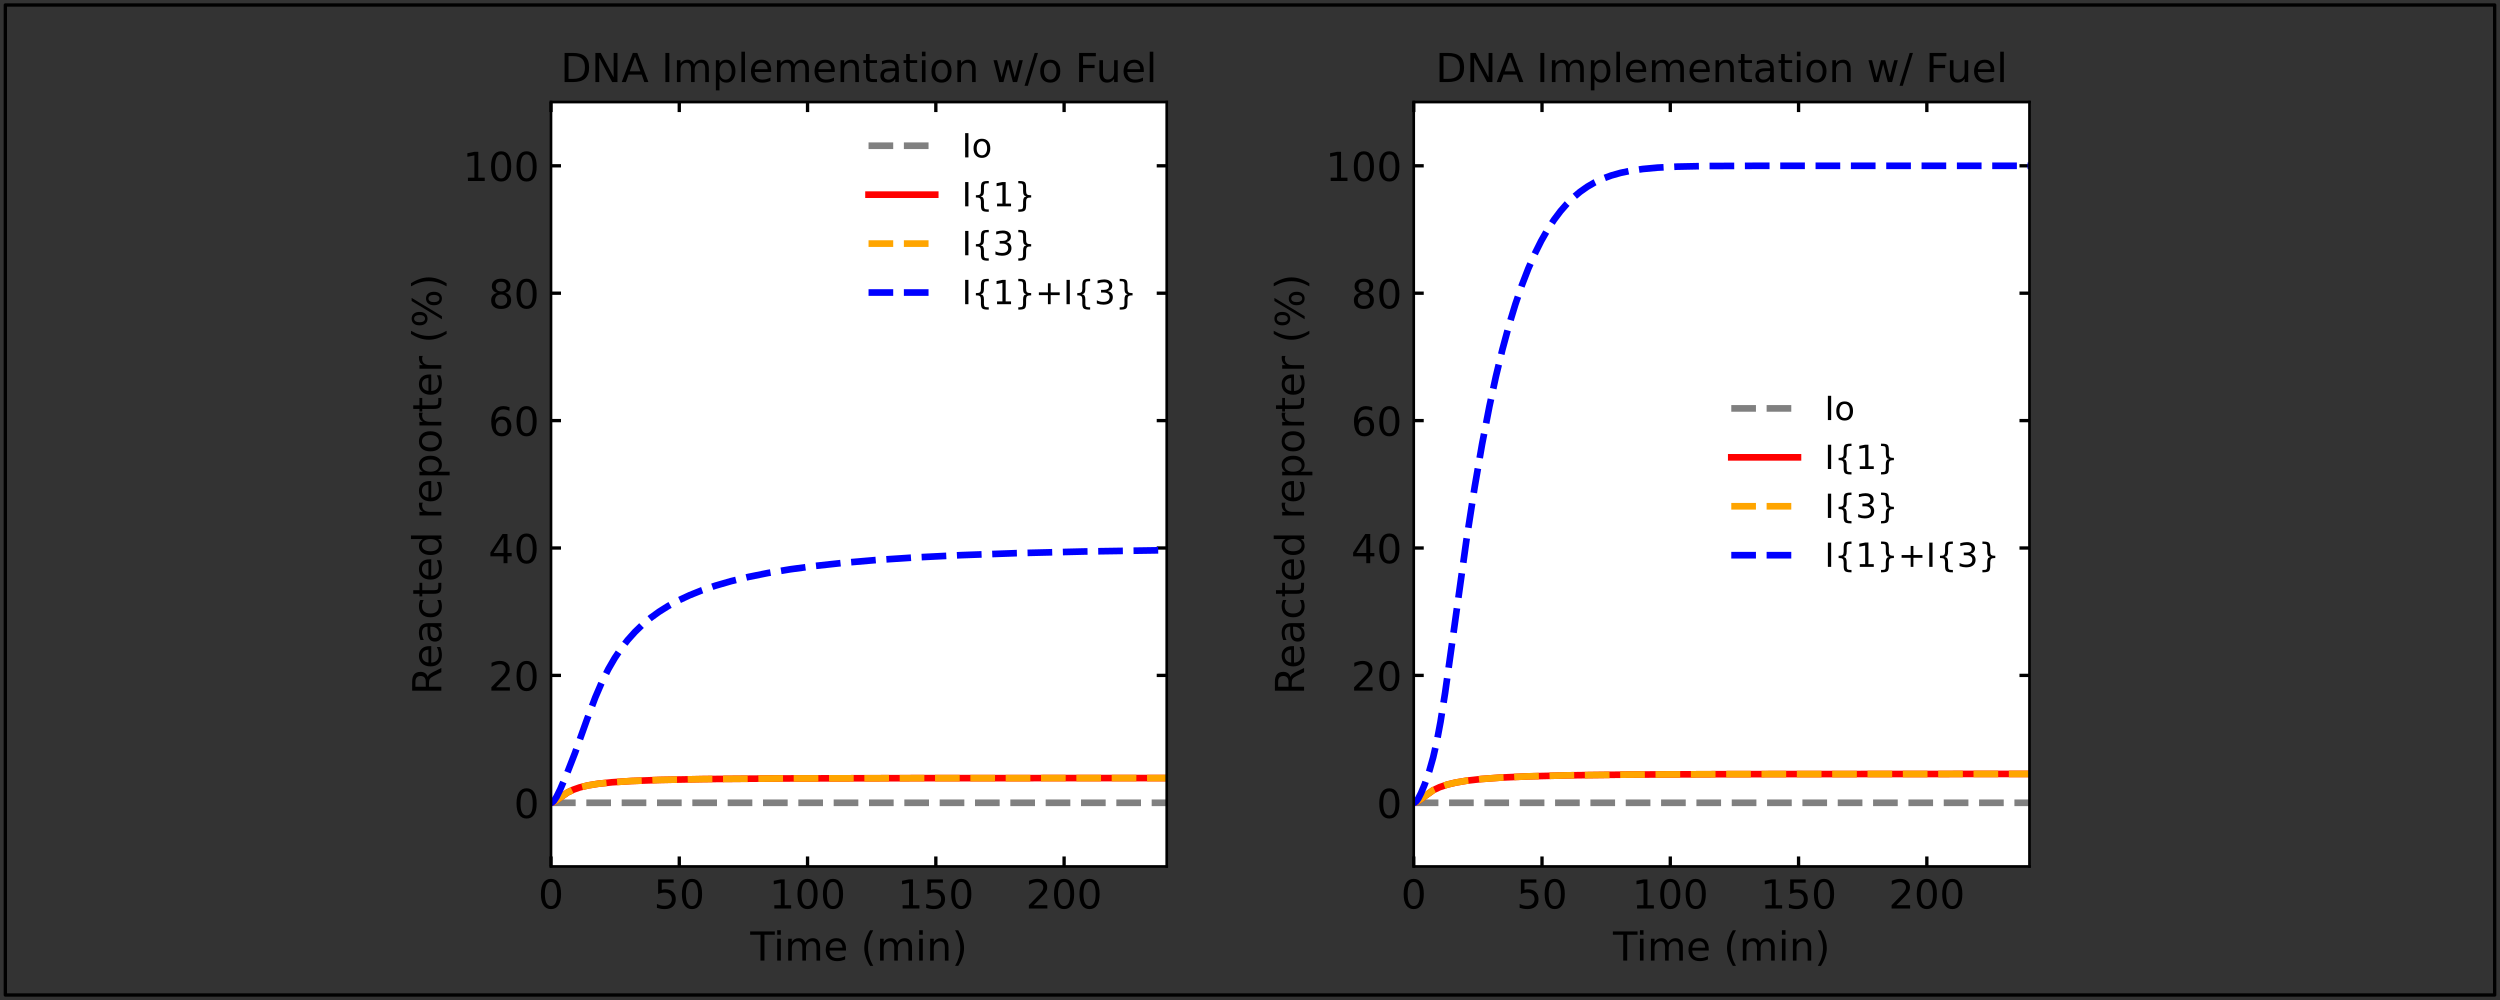 <?xml version="1.0" encoding="UTF-8" standalone="no"?>
<!-- Created with matplotlib (https://matplotlib.org/) -->

<svg
   height="300pt"
   version="1.1"
   viewBox="0 0 750 300"
   width="750pt"
   id="svg1841"
   sodipodi:docname="seesaw_simulation_DNA.svg"
   inkscape:version="1.2.1 (9c6d41e410, 2022-07-14)"
   xmlns:inkscape="http://www.inkscape.org/namespaces/inkscape"
   xmlns:sodipodi="http://sodipodi.sourceforge.net/DTD/sodipodi-0.dtd"
   xmlns:xlink="http://www.w3.org/1999/xlink"
   xmlns="http://www.w3.org/2000/svg"
   xmlns:svg="http://www.w3.org/2000/svg">
  <rect x="0" y="0" width="750" height="300" fill="#333333" stroke="none"/>
  <sodipodi:namedview
     id="namedview1843"
     pagecolor="#ffffff"
     bordercolor="#666666"
     borderopacity="1.0"
     inkscape:showpageshadow="2"
     inkscape:pageopacity="0.0"
     inkscape:pagecheckerboard="0"
     inkscape:deskcolor="#d1d1d1"
     inkscape:document-units="pt"
     showgrid="false"
     inkscape:zoom="0.82953558"
     inkscape:cx="922.20276"
     inkscape:cy="436.38876"
     inkscape:window-width="1920"
     inkscape:window-height="986"
     inkscape:window-x="-11"
     inkscape:window-y="-11"
     inkscape:window-maximized="1"
     inkscape:current-layer="svg1841" />
  <defs
     id="defs910">
    <style
       type="text/css"
       id="style908">
*{stroke-linecap:butt;stroke-linejoin:round;}
  </style>
  </defs>
  <g
     id="patch_1" />
  <g
     id="axes_1"
     transform="translate(-7.5,-48)">
    <g
       id="patch_2">
      <path
         d="M 172.8,307.944 H 357.517 V 78.624 H 172.8 Z"
         style="fill:#ffffff"
         id="path915" />
    </g>
    <g
       id="matplotlib.axis_1">
      <g
         id="xtick_1">
        <g
           id="line2d_1">
          <defs
             id="defs919">
            <path
               d="M 0,0 V -3"
               id="mb468432012"
               style="stroke:#000000" />
          </defs>
          <g
             id="g923">
            <use
               style="stroke:#000000"
               x="172.8"
               xlink:href="#mb468432012"
               y="307.944"
               id="use921" />
          </g>
        </g>
        <g
           id="line2d_2">
          <defs
             id="defs927">
            <path
               d="M 0,0 V 3"
               id="ma7a6850827"
               style="stroke:#000000" />
          </defs>
          <g
             id="g931">
            <use
               style="stroke:#000000"
               x="172.8"
               xlink:href="#ma7a6850827"
               y="78.624"
               id="use929" />
          </g>
        </g>
        <g
           id="text_1">
          <!-- 0 -->
          <defs
             id="defs935">
            <path
               d="m 31.781,66.406 q -7.609,0 -11.453,-7.5 Q 16.5,51.422 16.5,36.375 q 0,-14.984 3.828,-22.484 3.844,-7.5 11.453,-7.5 7.672,0 11.5,7.5 3.844,7.5 3.844,22.484 0,15.047 -3.844,22.531 -3.828,7.5 -11.5,7.5 z m 0,7.812 q 12.266,0 18.734,-9.703 6.469,-9.688 6.469,-28.141 0,-18.406 -6.469,-28.109 -6.469,-9.688 -18.734,-9.688 -12.25,0 -18.719,9.688 Q 6.594,17.969 6.594,36.375 q 0,18.453 6.469,28.141 6.469,9.703 18.719,9.703 z"
               id="DejaVuSans-48" />
          </defs>
          <g
             transform="matrix(0.12,0,0,-0.12,168.982,320.562)"
             id="g939">
            <use
               xlink:href="#DejaVuSans-48"
               id="use937" />
          </g>
        </g>
      </g>
      <g
         id="xtick_2">
        <g
           id="line2d_3">
          <g
             id="g945">
            <use
               style="stroke:#000000"
               x="211.283"
               xlink:href="#mb468432012"
               y="307.944"
               id="use943" />
          </g>
        </g>
        <g
           id="line2d_4">
          <g
             id="g950">
            <use
               style="stroke:#000000"
               x="211.283"
               xlink:href="#ma7a6850827"
               y="78.624"
               id="use948" />
          </g>
        </g>
        <g
           id="text_2">
          <!-- 50 -->
          <defs
             id="defs954">
            <path
               d="m 10.797,72.906 h 38.719 v -8.312 h -29.688 V 46.734 q 2.141,0.734 4.281,1.094 2.156,0.359 4.312,0.359 Q 40.625,48.188 47.75,41.5 54.891,34.812 54.891,23.391 54.891,11.625 47.562,5.094 40.234,-1.422 26.906,-1.422 q -4.594,0 -9.359,0.781 -4.75,0.781 -9.828,2.344 V 11.625 q 4.391,-2.391 9.078,-3.562 4.688,-1.172 9.906,-1.172 8.453,0 13.375,4.438 4.938,4.438 4.938,12.062 0,7.609 -4.938,12.047 -4.922,4.453 -13.375,4.453 -3.953,0 -7.891,-0.875 -3.922,-0.875 -8.016,-2.734 z"
               id="DejaVuSans-53" />
          </defs>
          <g
             transform="matrix(0.12,0,0,-0.12,203.648,320.562)"
             id="g960">
            <use
               xlink:href="#DejaVuSans-53"
               id="use956" />
            <use
               x="63.623"
               xlink:href="#DejaVuSans-48"
               id="use958" />
          </g>
        </g>
      </g>
      <g
         id="xtick_3">
        <g
           id="line2d_5">
          <g
             id="g966">
            <use
               style="stroke:#000000"
               x="249.766"
               xlink:href="#mb468432012"
               y="307.944"
               id="use964" />
          </g>
        </g>
        <g
           id="line2d_6">
          <g
             id="g971">
            <use
               style="stroke:#000000"
               x="249.766"
               xlink:href="#ma7a6850827"
               y="78.624"
               id="use969" />
          </g>
        </g>
        <g
           id="text_3">
          <!-- 100 -->
          <defs
             id="defs975">
            <path
               d="m 12.406,8.297 h 16.109 v 55.625 L 10.984,60.406 v 8.984 l 17.438,3.516 H 38.281 V 8.297 H 54.391 V 0 H 12.406 Z"
               id="DejaVuSans-49" />
          </defs>
          <g
             transform="matrix(0.12,0,0,-0.12,238.313,320.562)"
             id="g983">
            <use
               xlink:href="#DejaVuSans-49"
               id="use977" />
            <use
               x="63.623"
               xlink:href="#DejaVuSans-48"
               id="use979" />
            <use
               x="127.246"
               xlink:href="#DejaVuSans-48"
               id="use981" />
          </g>
        </g>
      </g>
      <g
         id="xtick_4">
        <g
           id="line2d_7">
          <g
             id="g989">
            <use
               style="stroke:#000000"
               x="288.248"
               xlink:href="#mb468432012"
               y="307.944"
               id="use987" />
          </g>
        </g>
        <g
           id="line2d_8">
          <g
             id="g994">
            <use
               style="stroke:#000000"
               x="288.248"
               xlink:href="#ma7a6850827"
               y="78.624"
               id="use992" />
          </g>
        </g>
        <g
           id="text_4">
          <!-- 150 -->
          <g
             transform="matrix(0.12,0,0,-0.12,276.796,320.562)"
             id="g1003">
            <use
               xlink:href="#DejaVuSans-49"
               id="use997" />
            <use
               x="63.623"
               xlink:href="#DejaVuSans-53"
               id="use999" />
            <use
               x="127.246"
               xlink:href="#DejaVuSans-48"
               id="use1001" />
          </g>
        </g>
      </g>
      <g
         id="xtick_5">
        <g
           id="line2d_9">
          <g
             id="g1009">
            <use
               style="stroke:#000000"
               x="326.731"
               xlink:href="#mb468432012"
               y="307.944"
               id="use1007" />
          </g>
        </g>
        <g
           id="line2d_10">
          <g
             id="g1014">
            <use
               style="stroke:#000000"
               x="326.731"
               xlink:href="#ma7a6850827"
               y="78.624"
               id="use1012" />
          </g>
        </g>
        <g
           id="text_5">
          <!-- 200 -->
          <defs
             id="defs1018">
            <path
               d="M 19.188,8.297 H 53.609 V 0 H 7.328 v 8.297 q 5.609,5.812 15.297,15.594 9.703,9.797 12.188,12.641 4.734,5.312 6.609,9 1.891,3.688 1.891,7.25 0,5.812 -4.078,9.469 -4.078,3.672 -10.625,3.672 -4.641,0 -9.797,-1.609 -5.141,-1.609 -11,-4.891 v 9.969 Q 13.766,71.781 18.938,73 q 5.188,1.219 9.484,1.219 11.328,0 18.062,-5.672 6.734,-5.656 6.734,-15.125 0,-4.5 -1.688,-8.531 Q 49.859,40.875 45.406,35.406 44.188,33.984 37.641,27.219 31.109,20.453 19.188,8.297 Z"
               id="DejaVuSans-50" />
          </defs>
          <g
             transform="matrix(0.12,0,0,-0.12,315.279,320.562)"
             id="g1026">
            <use
               xlink:href="#DejaVuSans-50"
               id="use1020" />
            <use
               x="63.623"
               xlink:href="#DejaVuSans-48"
               id="use1022" />
            <use
               x="127.246"
               xlink:href="#DejaVuSans-48"
               id="use1024" />
          </g>
        </g>
      </g>
      <g
         id="text_6">
        <!-- Time (min) -->
        <defs
           id="defs1038">
          <path
             d="M -0.297,72.906 H 61.375 v -8.312 H 35.5 V 0 H 25.594 V 64.594 H -0.297 Z"
             id="DejaVuSans-84" />
          <path
             d="M 9.422,54.688 H 18.406 V 0 H 9.422 Z m 0,21.297 H 18.406 V 64.594 H 9.422 Z"
             id="DejaVuSans-105" />
          <path
             d="M 52,44.188 Q 55.375,50.25 60.062,53.125 64.75,56 71.094,56 q 8.547,0 13.188,-5.984 4.641,-5.969 4.641,-17 V 0 h -9.031 v 32.719 q 0,7.859 -2.797,11.656 -2.781,3.812 -8.484,3.812 -6.984,0 -11.047,-4.641 -4.047,-4.625 -4.047,-12.641 V 0 h -9.031 v 32.719 q 0,7.906 -2.781,11.688 -2.781,3.781 -8.594,3.781 -6.891,0 -10.953,-4.656 -4.047,-4.656 -4.047,-12.625 V 0 h -9.031 v 54.688 h 9.031 v -8.5 q 3.078,5.031 7.375,7.422 Q 29.781,56 35.688,56 41.656,56 45.828,52.969 50,49.953 52,44.188 Z"
             id="DejaVuSans-109" />
          <path
             d="m 56.203,29.594 v -4.391 h -41.312 q 0.594,-9.281 5.594,-14.141 5,-4.859 13.938,-4.859 5.172,0 10.031,1.266 4.859,1.266 9.656,3.812 v -8.5 q -4.844,-2.047 -9.922,-3.125 -5.078,-1.078 -10.297,-1.078 -13.094,0 -20.734,7.609 -7.641,7.625 -7.641,20.625 0,13.422 7.25,21.297 Q 20.016,56 32.328,56 q 11.031,0 17.453,-7.109 6.422,-7.094 6.422,-19.297 z m -8.984,2.641 q -0.094,7.359 -4.125,11.75 -4.031,4.406 -10.672,4.406 -7.516,0 -12.031,-4.25 -4.516,-4.25 -5.203,-11.969 z"
             id="DejaVuSans-101" />
          <path
             id="DejaVuSans-32"
             d="" />
          <path
             d="M 31,75.875 Q 24.469,64.656 21.281,53.656 18.109,42.672 18.109,31.391 18.109,20.125 21.312,9.062 24.516,-2 31,-13.188 H 23.188 Q 15.875,-1.703 12.234,9.375 8.594,20.453 8.594,31.391 q 0,10.891 3.609,21.922 3.625,11.047 10.984,22.562 z"
             id="DejaVuSans-40" />
          <path
             d="M 54.891,33.016 V 0 H 45.906 v 32.719 q 0,7.766 -3.031,11.609 -3.031,3.859 -9.078,3.859 -7.281,0 -11.484,-4.641 -4.203,-4.625 -4.203,-12.641 V 0 h -9.031 v 54.688 h 9.031 v -8.5 q 3.234,4.938 7.594,7.375 4.375,2.438 10.094,2.438 9.422,0 14.25,-5.828 4.844,-5.828 4.844,-17.156 z"
             id="DejaVuSans-110" />
          <path
             d="m 8.016,75.875 h 7.812 q 7.312,-11.516 10.953,-22.562 3.641,-11.031 3.641,-21.922 0,-10.938 -3.641,-22.016 -3.641,-11.078 -10.953,-22.562 h -7.812 Q 14.5,-2 17.703,9.062 20.906,20.125 20.906,31.391 q 0,11.281 -3.203,22.266 -3.203,11 -9.688,22.219 z"
             id="DejaVuSans-41" />
        </defs>
        <g
           transform="matrix(0.12,0,0,-0.12,232.576,336.176)"
           id="g1060">
          <use
             xlink:href="#DejaVuSans-84"
             id="use1040" />
          <use
             x="57.959"
             xlink:href="#DejaVuSans-105"
             id="use1042" />
          <use
             x="85.742"
             xlink:href="#DejaVuSans-109"
             id="use1044" />
          <use
             x="183.154"
             xlink:href="#DejaVuSans-101"
             id="use1046" />
          <use
             x="244.678"
             xlink:href="#DejaVuSans-32"
             id="use1048" />
          <use
             x="276.465"
             xlink:href="#DejaVuSans-40"
             id="use1050" />
          <use
             x="315.479"
             xlink:href="#DejaVuSans-109"
             id="use1052" />
          <use
             x="412.891"
             xlink:href="#DejaVuSans-105"
             id="use1054" />
          <use
             x="440.674"
             xlink:href="#DejaVuSans-110"
             id="use1056" />
          <use
             x="504.053"
             xlink:href="#DejaVuSans-41"
             id="use1058" />
        </g>
      </g>
    </g>
    <g
       id="matplotlib.axis_2">
      <g
         id="ytick_1">
        <g
           id="line2d_11">
          <defs
             id="defs1065">
            <path
               d="M 0,0 H 3"
               id="mb01b237de6"
               style="stroke:#000000" />
          </defs>
          <g
             id="g1069">
            <use
               style="stroke:#000000"
               x="172.8"
               xlink:href="#mb01b237de6"
               y="288.834"
               id="use1067" />
          </g>
        </g>
        <g
           id="line2d_12">
          <defs
             id="defs1073">
            <path
               d="M 0,0 H -3"
               id="m11ddb6c61c"
               style="stroke:#000000" />
          </defs>
          <g
             id="g1077">
            <use
               style="stroke:#000000"
               x="357.517"
               xlink:href="#m11ddb6c61c"
               y="288.834"
               id="use1075" />
          </g>
        </g>
        <g
           id="text_7">
          <!-- 0 -->
          <g
             transform="matrix(0.12,0,0,-0.12,161.665,293.393)"
             id="g1082">
            <use
               xlink:href="#DejaVuSans-48"
               id="use1080" />
          </g>
        </g>
      </g>
      <g
         id="ytick_2">
        <g
           id="line2d_13">
          <g
             id="g1088">
            <use
               style="stroke:#000000"
               x="172.8"
               xlink:href="#mb01b237de6"
               y="250.614"
               id="use1086" />
          </g>
        </g>
        <g
           id="line2d_14">
          <g
             id="g1093">
            <use
               style="stroke:#000000"
               x="357.517"
               xlink:href="#m11ddb6c61c"
               y="250.614"
               id="use1091" />
          </g>
        </g>
        <g
           id="text_8">
          <!-- 20 -->
          <g
             transform="matrix(0.12,0,0,-0.12,154.03,255.173)"
             id="g1100">
            <use
               xlink:href="#DejaVuSans-50"
               id="use1096" />
            <use
               x="63.623"
               xlink:href="#DejaVuSans-48"
               id="use1098" />
          </g>
        </g>
      </g>
      <g
         id="ytick_3">
        <g
           id="line2d_15">
          <g
             id="g1106">
            <use
               style="stroke:#000000"
               x="172.8"
               xlink:href="#mb01b237de6"
               y="212.394"
               id="use1104" />
          </g>
        </g>
        <g
           id="line2d_16">
          <g
             id="g1111">
            <use
               style="stroke:#000000"
               x="357.517"
               xlink:href="#m11ddb6c61c"
               y="212.394"
               id="use1109" />
          </g>
        </g>
        <g
           id="text_9">
          <!-- 40 -->
          <defs
             id="defs1115">
            <path
               d="M 37.797,64.312 12.891,25.391 h 24.906 z m -2.594,8.594 h 12.406 V 25.391 h 10.406 V 17.188 H 47.609 V 0 h -9.812 V 17.188 H 4.891 v 9.516 z"
               id="DejaVuSans-52" />
          </defs>
          <g
             transform="matrix(0.12,0,0,-0.12,154.03,216.953)"
             id="g1121">
            <use
               xlink:href="#DejaVuSans-52"
               id="use1117" />
            <use
               x="63.623"
               xlink:href="#DejaVuSans-48"
               id="use1119" />
          </g>
        </g>
      </g>
      <g
         id="ytick_4">
        <g
           id="line2d_17">
          <g
             id="g1127">
            <use
               style="stroke:#000000"
               x="172.8"
               xlink:href="#mb01b237de6"
               y="174.174"
               id="use1125" />
          </g>
        </g>
        <g
           id="line2d_18">
          <g
             id="g1132">
            <use
               style="stroke:#000000"
               x="357.517"
               xlink:href="#m11ddb6c61c"
               y="174.174"
               id="use1130" />
          </g>
        </g>
        <g
           id="text_10">
          <!-- 60 -->
          <defs
             id="defs1136">
            <path
               d="m 33.016,40.375 q -6.641,0 -10.531,-4.547 -3.875,-4.531 -3.875,-12.438 0,-7.859 3.875,-12.438 3.891,-4.562 10.531,-4.562 6.641,0 10.516,4.562 3.875,4.578 3.875,12.438 0,7.906 -3.875,12.438 Q 39.656,40.375 33.016,40.375 Z M 52.594,71.297 V 62.312 q -3.719,1.75 -7.5,2.672 -3.781,0.938 -7.5,0.938 -9.766,0 -14.922,-6.594 -5.141,-6.594 -5.875,-19.922 2.875,4.25 7.219,6.516 4.359,2.266 9.578,2.266 10.984,0 17.359,-6.672 6.375,-6.656 6.375,-18.125 0,-11.234 -6.641,-18.031 -6.641,-6.781 -17.672,-6.781 -12.656,0 -19.344,9.688 -6.688,9.703 -6.688,28.109 0,17.281 8.203,27.562 8.203,10.281 22.016,10.281 3.719,0 7.5,-0.734 3.781,-0.734 7.891,-2.188 z"
               id="DejaVuSans-54" />
          </defs>
          <g
             transform="matrix(0.12,0,0,-0.12,154.03,178.733)"
             id="g1142">
            <use
               xlink:href="#DejaVuSans-54"
               id="use1138" />
            <use
               x="63.623"
               xlink:href="#DejaVuSans-48"
               id="use1140" />
          </g>
        </g>
      </g>
      <g
         id="ytick_5">
        <g
           id="line2d_19">
          <g
             id="g1148">
            <use
               style="stroke:#000000"
               x="172.8"
               xlink:href="#mb01b237de6"
               y="135.954"
               id="use1146" />
          </g>
        </g>
        <g
           id="line2d_20">
          <g
             id="g1153">
            <use
               style="stroke:#000000"
               x="357.517"
               xlink:href="#m11ddb6c61c"
               y="135.954"
               id="use1151" />
          </g>
        </g>
        <g
           id="text_11">
          <!-- 80 -->
          <defs
             id="defs1157">
            <path
               d="m 31.781,34.625 q -7.031,0 -11.062,-3.766 -4.016,-3.766 -4.016,-10.344 0,-6.594 4.016,-10.359 4.031,-3.766 11.062,-3.766 7.031,0 11.078,3.781 4.062,3.797 4.062,10.344 0,6.578 -4.031,10.344 Q 38.875,34.625 31.781,34.625 Z m -9.859,4.188 Q 15.578,40.375 12.031,44.719 8.5,49.078 8.5,55.328 q 0,8.734 6.219,13.812 6.234,5.078 17.062,5.078 10.891,0 17.094,-5.078 6.203,-5.078 6.203,-13.812 0,-6.25 -3.547,-10.609 Q 48,40.375 41.703,38.812 q 7.125,-1.656 11.094,-6.5 3.984,-4.828 3.984,-11.797 0,-10.609 -6.469,-16.281 -6.469,-5.656 -18.531,-5.656 -12.047,0 -18.531,5.656 -6.469,5.672 -6.469,16.281 0,6.969 4,11.797 4.016,4.844 11.141,6.5 z M 18.312,54.391 q 0,-5.656 3.531,-8.828 3.547,-3.172 9.938,-3.172 6.359,0 9.938,3.172 3.594,3.172 3.594,8.828 0,5.672 -3.594,8.844 -3.578,3.172 -9.938,3.172 -6.391,0 -9.938,-3.172 Q 18.312,60.062 18.312,54.391 Z"
               id="DejaVuSans-56" />
          </defs>
          <g
             transform="matrix(0.12,0,0,-0.12,154.03,140.513)"
             id="g1163">
            <use
               xlink:href="#DejaVuSans-56"
               id="use1159" />
            <use
               x="63.623"
               xlink:href="#DejaVuSans-48"
               id="use1161" />
          </g>
        </g>
      </g>
      <g
         id="ytick_6">
        <g
           id="line2d_21">
          <g
             id="g1169">
            <use
               style="stroke:#000000"
               x="172.8"
               xlink:href="#mb01b237de6"
               y="97.734"
               id="use1167" />
          </g>
        </g>
        <g
           id="line2d_22">
          <g
             id="g1174">
            <use
               style="stroke:#000000"
               x="357.517"
               xlink:href="#m11ddb6c61c"
               y="97.734"
               id="use1172" />
          </g>
        </g>
        <g
           id="text_12">
          <!-- 100 -->
          <g
             transform="matrix(0.12,0,0,-0.12,146.395,102.293)"
             id="g1183">
            <use
               xlink:href="#DejaVuSans-49"
               id="use1177" />
            <use
               x="63.623"
               xlink:href="#DejaVuSans-48"
               id="use1179" />
            <use
               x="127.246"
               xlink:href="#DejaVuSans-48"
               id="use1181" />
          </g>
        </g>
      </g>
      <g
         id="text_13">
        <!-- Reacted reporter (%) -->
        <defs
           id="defs1196">
          <path
             d="m 44.391,34.188 q 3.172,-1.078 6.172,-4.594 3,-3.516 6.031,-9.672 L 66.609,0 H 56 l -9.312,18.703 q -3.625,7.328 -7.016,9.719 -3.391,2.391 -9.25,2.391 h -10.75 V 0 H 9.812 v 72.906 h 22.266 q 12.5,0 18.656,-5.234 6.156,-5.219 6.156,-15.766 0,-6.891 -3.203,-11.438 -3.203,-4.531 -9.297,-6.281 z m -24.719,30.609 v -25.875 h 12.406 q 7.125,0 10.766,3.297 3.641,3.297 3.641,9.688 0,6.391 -3.641,9.641 -3.641,3.25 -10.766,3.25 z"
             id="DejaVuSans-82" />
          <path
             d="m 34.281,27.484 q -10.891,0 -15.094,-2.484 -4.203,-2.484 -4.203,-8.5 0,-4.781 3.156,-7.594 3.156,-2.797 8.562,-2.797 7.484,0 12,5.297 4.516,5.297 4.516,14.078 v 2 z m 17.922,3.719 V 0 H 43.219 v 8.297 q -3.078,-4.969 -7.672,-7.344 -4.594,-2.375 -11.234,-2.375 -8.391,0 -13.359,4.719 Q 6,8.016 6,15.922 q 0,9.219 6.172,13.906 6.188,4.688 18.438,4.688 H 43.219 v 0.891 q 0,6.203 -4.078,9.594 -4.078,3.391 -11.453,3.391 -4.688,0 -9.141,-1.125 -4.438,-1.125 -8.531,-3.375 v 8.312 q 4.922,1.906 9.562,2.844 Q 24.219,56 28.609,56 q 11.875,0 17.734,-6.156 5.859,-6.141 5.859,-18.641 z"
             id="DejaVuSans-97" />
          <path
             d="M 48.781,52.594 V 44.188 q -3.812,2.109 -7.641,3.156 -3.828,1.047 -7.734,1.047 -8.75,0 -13.594,-5.547 -4.828,-5.531 -4.828,-15.547 0,-10.016 4.828,-15.562 4.844,-5.531 13.594,-5.531 3.906,0 7.734,1.047 3.828,1.047 7.641,3.156 v -8.312 q -3.766,-1.75 -7.797,-2.625 -4.016,-0.891 -8.562,-0.891 -12.359,0 -19.641,7.766 -7.266,7.766 -7.266,20.953 0,13.375 7.344,21.031 Q 20.219,56 33.016,56 q 4.141,0 8.094,-0.859 3.953,-0.844 7.672,-2.547 z"
             id="DejaVuSans-99" />
          <path
             d="M 18.312,70.219 V 54.688 h 18.5 v -6.984 h -18.5 v -29.688 q 0,-6.688 1.828,-8.594 1.828,-1.906 7.453,-1.906 H 36.812 V 0 H 27.594 Q 17.188,0 13.234,3.875 9.281,7.766 9.281,18.016 v 29.688 H 2.688 V 54.688 h 6.594 v 15.531 z"
             id="DejaVuSans-116" />
          <path
             d="m 45.406,46.391 v 29.594 h 8.984 V 0 H 45.406 v 8.203 q -2.828,-4.875 -7.156,-7.25 -4.312,-2.375 -10.375,-2.375 -9.906,0 -16.141,7.906 -6.219,7.922 -6.219,20.812 0,12.891 6.219,20.797 Q 17.969,56 27.875,56 q 6.062,0 10.375,-2.375 4.328,-2.359 7.156,-7.234 z M 14.797,27.297 q 0,-9.906 4.078,-15.547 4.078,-5.641 11.203,-5.641 7.125,0 11.219,5.641 4.109,5.641 4.109,15.547 0,9.906 -4.109,15.547 -4.094,5.641 -11.219,5.641 -7.125,0 -11.203,-5.641 -4.078,-5.641 -4.078,-15.547 z"
             id="DejaVuSans-100" />
          <path
             d="m 41.109,46.297 q -1.516,0.875 -3.297,1.281 Q 36.031,48 33.891,48 26.266,48 22.188,43.047 18.109,38.094 18.109,28.812 V 0 h -9.031 v 54.688 h 9.031 v -8.5 q 2.844,4.984 7.375,7.391 Q 30.031,56 36.531,56 q 0.922,0 2.047,-0.125 1.125,-0.109 2.484,-0.359 z"
             id="DejaVuSans-114" />
          <path
             d="m 18.109,8.203 v -29 H 9.078 V 54.688 h 9.031 v -8.297 q 2.844,4.875 7.156,7.234 Q 29.594,56 35.594,56 q 9.969,0 16.188,-7.906 6.234,-7.906 6.234,-20.797 0,-12.891 -6.234,-20.812 -6.219,-7.906 -16.188,-7.906 -6,0 -10.328,2.375 -4.312,2.375 -7.156,7.25 z M 48.688,27.297 q 0,9.906 -4.078,15.547 -4.078,5.641 -11.203,5.641 -7.141,0 -11.219,-5.641 -4.078,-5.641 -4.078,-15.547 0,-9.906 4.078,-15.547 4.078,-5.641 11.219,-5.641 7.125,0 11.203,5.641 4.078,5.641 4.078,15.547 z"
             id="DejaVuSans-112" />
          <path
             d="m 30.609,48.391 q -7.219,0 -11.422,-5.641 -4.203,-5.641 -4.203,-15.453 0,-9.812 4.172,-15.453 4.188,-5.641 11.453,-5.641 7.188,0 11.375,5.656 4.203,5.672 4.203,15.438 0,9.719 -4.203,15.406 -4.188,5.688 -11.375,5.688 z m 0,7.609 q 11.719,0 18.406,-7.625 6.703,-7.609 6.703,-21.078 0,-13.422 -6.703,-21.078 -6.688,-7.641 -18.406,-7.641 -11.766,0 -18.438,7.641 -6.656,7.656 -6.656,21.078 0,13.469 6.656,21.078 Q 18.844,56 30.609,56 Z"
             id="DejaVuSans-111" />
          <path
             d="m 72.703,32.078 q -4.25,0 -6.672,-3.609 -2.406,-3.609 -2.406,-10.062 0,-6.344 2.406,-9.984 2.422,-3.641 6.672,-3.641 4.156,0 6.562,3.641 2.422,3.641 2.422,9.984 0,6.406 -2.422,10.031 -2.406,3.641 -6.562,3.641 z m 0,6.203 q 7.719,0 12.25,-5.375 Q 89.5,27.547 89.5,18.406 q 0,-9.125 -4.562,-14.484 -4.562,-5.344 -12.234,-5.344 -7.812,0 -12.359,5.344 -4.531,5.359 -4.531,14.484 0,9.188 4.562,14.531 4.562,5.344 12.328,5.344 z M 22.312,68.016 q -4.203,0 -6.625,-3.641 -2.406,-3.625 -2.406,-9.984 0,-6.438 2.391,-10.062 2.391,-3.609 6.641,-3.609 4.25,0 6.656,3.609 2.422,3.625 2.422,10.062 0,6.297 -2.438,9.953 -2.438,3.672 -6.641,3.672 z m 44.094,6.203 h 7.812 L 28.609,-1.422 h -7.812 z m -44.094,0 q 7.719,0 12.297,-5.344 4.594,-5.344 4.594,-14.484 0,-9.219 -4.562,-14.547 -4.562,-5.328 -12.328,-5.328 -7.766,0 -12.281,5.344 -4.516,5.359 -4.516,14.531 0,9.094 4.531,14.453 4.547,5.375 12.266,5.375 z"
             id="DejaVuSans-37" />
        </defs>
        <g
           transform="matrix(0,-0.12,-0.12,0,139.899,256.382)"
           id="g1238">
          <use
             xlink:href="#DejaVuSans-82"
             id="use1198" />
          <use
             x="64.982"
             xlink:href="#DejaVuSans-101"
             id="use1200" />
          <use
             x="126.506"
             xlink:href="#DejaVuSans-97"
             id="use1202" />
          <use
             x="187.785"
             xlink:href="#DejaVuSans-99"
             id="use1204" />
          <use
             x="242.766"
             xlink:href="#DejaVuSans-116"
             id="use1206" />
          <use
             x="281.975"
             xlink:href="#DejaVuSans-101"
             id="use1208" />
          <use
             x="343.498"
             xlink:href="#DejaVuSans-100"
             id="use1210" />
          <use
             x="406.975"
             xlink:href="#DejaVuSans-32"
             id="use1212" />
          <use
             x="438.762"
             xlink:href="#DejaVuSans-114"
             id="use1214" />
          <use
             x="477.625"
             xlink:href="#DejaVuSans-101"
             id="use1216" />
          <use
             x="539.148"
             xlink:href="#DejaVuSans-112"
             id="use1218" />
          <use
             x="602.625"
             xlink:href="#DejaVuSans-111"
             id="use1220" />
          <use
             x="663.807"
             xlink:href="#DejaVuSans-114"
             id="use1222" />
          <use
             x="704.92"
             xlink:href="#DejaVuSans-116"
             id="use1224" />
          <use
             x="744.129"
             xlink:href="#DejaVuSans-101"
             id="use1226" />
          <use
             x="805.652"
             xlink:href="#DejaVuSans-114"
             id="use1228" />
          <use
             x="846.766"
             xlink:href="#DejaVuSans-32"
             id="use1230" />
          <use
             x="878.553"
             xlink:href="#DejaVuSans-40"
             id="use1232" />
          <use
             x="917.566"
             xlink:href="#DejaVuSans-37"
             id="use1234" />
          <use
             x="1012.586"
             xlink:href="#DejaVuSans-41"
             id="use1236" />
        </g>
      </g>
    </g>
    <g
       id="line2d_23">
      <path
         clip-path="url(#p4a5dd01346)"
         d="m 172.8,288.834 h 184.81 v 0"
         style="fill:none;stroke:#808080;stroke-width:2;stroke-dasharray:7.4, 3.2;stroke-dashoffset:0"
         id="path1242" />
    </g>
    <g
       id="line2d_24">
      <path
         clip-path="url(#p4a5dd01346)"
         d="m 172.8,288.834 0.554,-0.111 0.831,-0.479 3.602,-2.517 1.662,-0.804 1.94,-0.685 2.494,-0.609 3.048,-0.499 4.156,-0.443 5.819,-0.384 8.589,-0.325 13.3,-0.258 22.166,-0.181 44.055,-0.098 72.594,-0.021 v 0"
         style="fill:none;stroke:#ff0000;stroke-width:2;stroke-linecap:square"
         id="path1245" />
    </g>
    <g
       id="line2d_25">
      <path
         clip-path="url(#p4a5dd01346)"
         d="m 172.8,288.834 0.554,-0.111 0.831,-0.479 3.602,-2.517 1.662,-0.804 1.94,-0.685 2.494,-0.609 3.048,-0.499 4.156,-0.443 5.819,-0.384 8.589,-0.325 13.3,-0.258 22.166,-0.181 44.055,-0.098 72.594,-0.021 v 0"
         style="fill:none;stroke:#ffa500;stroke-width:2;stroke-dasharray:7.4, 3.2;stroke-dashoffset:0"
         id="path1248" />
    </g>
    <g
       id="line2d_26">
      <path
         clip-path="url(#p4a5dd01346)"
         d="m 172.8,288.834 0.277,-0.051 0.554,-0.457 0.831,-1.271 1.108,-2.251 1.94,-4.526 2.494,-6.398 3.602,-10.065 2.494,-6.611 1.94,-4.512 1.94,-3.908 1.94,-3.359 1.94,-2.892 1.94,-2.505 2.217,-2.475 2.217,-2.139 2.494,-2.082 2.494,-1.804 2.771,-1.74 3.048,-1.654 3.325,-1.554 3.602,-1.447 4.156,-1.425 4.71,-1.363 5.264,-1.276 5.819,-1.173 6.65,-1.105 7.481,-1.012 8.589,-0.936 9.698,-0.834 11.637,-0.773 13.854,-0.69 16.625,-0.597 20.504,-0.504 24.66,-0.388 v 0"
         style="fill:none;stroke:#0000ff;stroke-width:2;stroke-dasharray:7.4, 3.2;stroke-dashoffset:0"
         id="path1251" />
    </g>
    <g
       id="patch_3">
      <path
         d="M 172.8,307.944 V 78.624"
         style="fill:none;stroke:#000000;stroke-width:0.8;stroke-linecap:square;stroke-linejoin:miter"
         id="path1254" />
    </g>
    <g
       id="patch_4">
      <path
         d="M 357.517,307.944 V 78.624"
         style="fill:none;stroke:#000000;stroke-width:0.8;stroke-linecap:square;stroke-linejoin:miter"
         id="path1257" />
    </g>
    <g
       id="patch_5">
      <path
         d="M 172.8,307.944 H 357.517"
         style="fill:none;stroke:#000000;stroke-width:0.8;stroke-linecap:square;stroke-linejoin:miter"
         id="path1260" />
    </g>
    <g
       id="patch_6">
      <path
         d="M 172.8,78.624 H 357.517"
         style="fill:none;stroke:#000000;stroke-width:0.8;stroke-linecap:square;stroke-linejoin:miter"
         id="path1263" />
    </g>
    <g
       id="text_14">
      <!-- DNA Implementation w/o Fuel -->
      <defs
         id="defs1275">
        <path
           d="M 19.672,64.797 V 8.109 H 31.594 q 15.094,0 22.094,6.828 7,6.844 7,21.594 0,14.641 -7,21.453 -7,6.812 -22.094,6.812 z M 9.812,72.906 h 20.266 q 21.188,0 31.094,-8.812 9.922,-8.812 9.922,-27.562 0,-18.859 -9.969,-27.703 Q 51.172,0 30.078,0 H 9.812 Z"
           id="DejaVuSans-68" />
        <path
           d="M 9.812,72.906 H 23.094 L 55.422,11.922 V 72.906 h 9.562 V 0 h -13.281 l -32.312,60.984 V 0 H 9.812 Z"
           id="DejaVuSans-78" />
        <path
           d="M 34.188,63.188 20.797,26.906 h 26.812 z m -5.578,9.719 h 11.188 L 67.578,0 h -10.25 L 50.688,18.703 H 17.828 L 11.188,0 H 0.781 Z"
           id="DejaVuSans-65" />
        <path
           d="m 9.812,72.906 h 9.859 V 0 H 9.812 Z"
           id="DejaVuSans-73" />
        <path
           d="M 9.422,75.984 H 18.406 V 0 H 9.422 Z"
           id="DejaVuSans-108" />
        <path
           d="M 4.203,54.688 H 13.188 L 24.422,12.016 35.594,54.688 H 46.188 L 57.422,12.016 68.609,54.688 H 77.594 L 63.281,0 H 52.688 L 40.922,44.828 29.109,0 H 18.5 Z"
           id="DejaVuSans-119" />
        <path
           d="M 25.391,72.906 H 33.688 L 8.297,-9.281 H 0 Z"
           id="DejaVuSans-47" />
        <path
           d="m 9.812,72.906 h 41.891 v -8.312 H 19.672 V 43.109 h 28.906 V 34.812 H 19.672 V 0 H 9.812 Z"
           id="DejaVuSans-70" />
        <path
           d="M 8.5,21.578 V 54.688 h 8.984 V 21.922 q 0,-7.766 3.016,-11.656 3.031,-3.875 9.094,-3.875 7.266,0 11.484,4.641 4.234,4.641 4.234,12.656 v 31 h 8.984 V 0 H 45.312 V 8.406 Q 42.047,3.422 37.719,1 33.406,-1.422 27.688,-1.422 18.266,-1.422 13.375,4.438 8.5,10.297 8.5,21.578 Z M 31.109,56 Z"
           id="DejaVuSans-117" />
      </defs>
      <g
         transform="matrix(0.12,0,0,-0.12,175.701,72.624)"
         id="g1331">
        <use
           xlink:href="#DejaVuSans-68"
           id="use1277" />
        <use
           x="77.002"
           xlink:href="#DejaVuSans-78"
           id="use1279" />
        <use
           x="151.807"
           xlink:href="#DejaVuSans-65"
           id="use1281" />
        <use
           x="220.215"
           xlink:href="#DejaVuSans-32"
           id="use1283" />
        <use
           x="252.002"
           xlink:href="#DejaVuSans-73"
           id="use1285" />
        <use
           x="281.494"
           xlink:href="#DejaVuSans-109"
           id="use1287" />
        <use
           x="378.906"
           xlink:href="#DejaVuSans-112"
           id="use1289" />
        <use
           x="442.383"
           xlink:href="#DejaVuSans-108"
           id="use1291" />
        <use
           x="470.166"
           xlink:href="#DejaVuSans-101"
           id="use1293" />
        <use
           x="531.689"
           xlink:href="#DejaVuSans-109"
           id="use1295" />
        <use
           x="629.102"
           xlink:href="#DejaVuSans-101"
           id="use1297" />
        <use
           x="690.625"
           xlink:href="#DejaVuSans-110"
           id="use1299" />
        <use
           x="754.004"
           xlink:href="#DejaVuSans-116"
           id="use1301" />
        <use
           x="793.213"
           xlink:href="#DejaVuSans-97"
           id="use1303" />
        <use
           x="854.492"
           xlink:href="#DejaVuSans-116"
           id="use1305" />
        <use
           x="893.701"
           xlink:href="#DejaVuSans-105"
           id="use1307" />
        <use
           x="921.484"
           xlink:href="#DejaVuSans-111"
           id="use1309" />
        <use
           x="982.666"
           xlink:href="#DejaVuSans-110"
           id="use1311" />
        <use
           x="1046.045"
           xlink:href="#DejaVuSans-32"
           id="use1313" />
        <use
           x="1077.832"
           xlink:href="#DejaVuSans-119"
           id="use1315" />
        <use
           x="1159.619"
           xlink:href="#DejaVuSans-47"
           id="use1317" />
        <use
           x="1193.311"
           xlink:href="#DejaVuSans-111"
           id="use1319" />
        <use
           x="1254.492"
           xlink:href="#DejaVuSans-32"
           id="use1321" />
        <use
           x="1286.279"
           xlink:href="#DejaVuSans-70"
           id="use1323" />
        <use
           x="1338.299"
           xlink:href="#DejaVuSans-117"
           id="use1325" />
        <use
           x="1401.678"
           xlink:href="#DejaVuSans-101"
           id="use1327" />
        <use
           x="1463.201"
           xlink:href="#DejaVuSans-108"
           id="use1329" />
      </g>
    </g>
    <g
       id="legend_1">
      <g
         id="line2d_27">
        <path
           d="m 268.063,91.722 h 20"
           style="fill:none;stroke:#808080;stroke-width:2;stroke-dasharray:7.4, 3.2;stroke-dashoffset:0"
           id="path1334" />
      </g>
      <g
         id="line2d_28" />
      <g
         id="text_15">
        <!-- Io -->
        <g
           transform="matrix(0.1,0,0,-0.1,296.063,95.222)"
           id="g1342">
          <use
             xlink:href="#DejaVuSans-73"
             id="use1338" />
          <use
             x="29.492"
             xlink:href="#DejaVuSans-111"
             id="use1340" />
        </g>
      </g>
      <g
         id="line2d_29">
        <path
           d="m 268.063,106.401 h 20"
           style="fill:none;stroke:#ff0000;stroke-width:2;stroke-linecap:square"
           id="path1345" />
      </g>
      <g
         id="line2d_30" />
      <g
         id="text_16">
        <!-- I{1} -->
        <defs
           id="defs1351">
          <path
             d="m 51.125,-9.281 v -7.031 h -3.031 q -12.156,0 -16.281,3.625 -4.125,3.609 -4.125,14.391 V 13.375 q 0,7.375 -2.641,10.203 -2.641,2.844 -9.562,2.844 H 12.5 v 6.984 h 2.984 q 6.984,0 9.594,2.797 2.609,2.812 2.609,10.094 v 11.719 q 0,10.781 4.125,14.375 4.125,3.594 16.281,3.594 H 51.125 V 69 h -3.328 q -6.875,0 -8.984,-2.156 -2.094,-2.141 -2.094,-9.031 V 45.703 Q 36.719,38.031 34.5,34.562 32.281,31.109 26.906,29.891 32.328,28.562 34.516,25.094 36.719,21.625 36.719,14.016 V 1.906 q 0,-6.891 2.094,-9.031 2.109,-2.156 8.984,-2.156 z"
             id="DejaVuSans-123" />
          <path
             d="m 12.5,-9.281 h 3.422 q 6.828,0 8.906,2.109 2.078,2.094 2.078,9.078 v 12.109 q 0,7.609 2.188,11.078 2.203,3.469 7.625,4.797 -5.422,1.219 -7.625,4.672 -2.188,3.469 -2.188,11.141 V 57.812 q 0,6.938 -2.078,9.062 Q 22.75,69 15.922,69 H 12.5 v 6.984 h 3.078 q 12.156,0 16.234,-3.594 4.078,-3.594 4.078,-14.375 v -11.719 q 0,-7.281 2.625,-10.094 Q 41.156,33.406 48.094,33.406 H 51.125 v -6.984 h -3.031 q -6.938,0 -9.578,-2.844 Q 35.891,20.75 35.891,13.375 V 1.703 q 0,-10.781 -4.078,-14.391 -4.078,-3.625 -16.234,-3.625 H 12.5 Z"
             id="DejaVuSans-125" />
        </defs>
        <g
           transform="matrix(0.1,0,0,-0.1,296.063,109.901)"
           id="g1361">
          <use
             xlink:href="#DejaVuSans-73"
             id="use1353" />
          <use
             x="29.492"
             xlink:href="#DejaVuSans-123"
             id="use1355" />
          <use
             x="93.115"
             xlink:href="#DejaVuSans-49"
             id="use1357" />
          <use
             x="156.738"
             xlink:href="#DejaVuSans-125"
             id="use1359" />
        </g>
      </g>
      <g
         id="line2d_31">
        <path
           d="m 268.063,121.079 h 20"
           style="fill:none;stroke:#ffa500;stroke-width:2;stroke-dasharray:7.4, 3.2;stroke-dashoffset:0"
           id="path1364" />
      </g>
      <g
         id="line2d_32" />
      <g
         id="text_17">
        <!-- I{3} -->
        <defs
           id="defs1369">
          <path
             d="M 40.578,39.312 Q 47.656,37.797 51.625,33 q 3.984,-4.781 3.984,-11.812 0,-10.781 -7.422,-16.703 -7.422,-5.906 -21.094,-5.906 -4.578,0 -9.438,0.906 -4.859,0.906 -10.031,2.719 v 9.516 q 4.094,-2.391 8.969,-3.609 4.891,-1.219 10.219,-1.219 9.266,0 14.125,3.656 4.859,3.656 4.859,10.641 0,6.453 -4.516,10.078 -4.516,3.641 -12.562,3.641 h -8.5 v 8.109 h 8.891 q 7.266,0 11.125,2.906 3.859,2.906 3.859,8.375 0,5.609 -3.984,8.609 -3.969,3.016 -11.391,3.016 -4.062,0 -8.703,-0.891 Q 15.375,64.156 9.812,62.312 v 8.781 q 5.625,1.562 10.531,2.344 4.906,0.781 9.25,0.781 11.234,0 17.766,-5.109 6.547,-5.094 6.547,-13.781 0,-6.062 -3.469,-10.234 -3.469,-4.172 -9.859,-5.781 z"
             id="DejaVuSans-51" />
        </defs>
        <g
           transform="matrix(0.1,0,0,-0.1,296.063,124.579)"
           id="g1379">
          <use
             xlink:href="#DejaVuSans-73"
             id="use1371" />
          <use
             x="29.492"
             xlink:href="#DejaVuSans-123"
             id="use1373" />
          <use
             x="93.115"
             xlink:href="#DejaVuSans-51"
             id="use1375" />
          <use
             x="156.738"
             xlink:href="#DejaVuSans-125"
             id="use1377" />
        </g>
      </g>
      <g
         id="line2d_33">
        <path
           d="m 268.063,135.757 h 20"
           style="fill:none;stroke:#0000ff;stroke-width:2;stroke-dasharray:7.4, 3.2;stroke-dashoffset:0"
           id="path1382" />
      </g>
      <g
         id="line2d_34" />
      <g
         id="text_18">
        <!-- I{1}+I{3} -->
        <defs
           id="defs1387">
          <path
             d="M 46,62.703 V 35.5 H 73.188 V 27.203 H 46 V 0 H 37.797 V 27.203 H 10.594 V 35.5 h 27.203 v 27.203 z"
             id="DejaVuSans-43" />
        </defs>
        <g
           transform="matrix(0.1,0,0,-0.1,296.063,139.257)"
           id="g1407">
          <use
             xlink:href="#DejaVuSans-73"
             id="use1389" />
          <use
             x="29.492"
             xlink:href="#DejaVuSans-123"
             id="use1391" />
          <use
             x="93.115"
             xlink:href="#DejaVuSans-49"
             id="use1393" />
          <use
             x="156.738"
             xlink:href="#DejaVuSans-125"
             id="use1395" />
          <use
             x="220.361"
             xlink:href="#DejaVuSans-43"
             id="use1397" />
          <use
             x="304.15"
             xlink:href="#DejaVuSans-73"
             id="use1399" />
          <use
             x="333.643"
             xlink:href="#DejaVuSans-123"
             id="use1401" />
          <use
             x="397.266"
             xlink:href="#DejaVuSans-51"
             id="use1403" />
          <use
             x="460.889"
             xlink:href="#DejaVuSans-125"
             id="use1405" />
        </g>
      </g>
    </g>
  </g>
  <g
     id="axes_2"
     transform="translate(-192,-48)">
    <g
       id="patch_7">
      <path
         d="M 616.121,307.944 H 800.839 V 78.624 H 616.121 Z"
         style="fill:#ffffff"
         id="path1412" />
    </g>
    <g
       id="matplotlib.axis_3">
      <g
         id="xtick_6">
        <g
           id="line2d_35">
          <g
             id="g1417">
            <use
               style="stroke:#000000"
               x="616.121"
               xlink:href="#mb468432012"
               y="307.944"
               id="use1415" />
          </g>
        </g>
        <g
           id="line2d_36">
          <g
             id="g1422">
            <use
               style="stroke:#000000"
               x="616.121"
               xlink:href="#ma7a6850827"
               y="78.624"
               id="use1420" />
          </g>
        </g>
        <g
           id="text_19">
          <!-- 0 -->
          <g
             transform="matrix(0.12,0,0,-0.12,612.304,320.562)"
             id="g1427">
            <use
               xlink:href="#DejaVuSans-48"
               id="use1425" />
          </g>
        </g>
      </g>
      <g
         id="xtick_7">
        <g
           id="line2d_37">
          <g
             id="g1433">
            <use
               style="stroke:#000000"
               x="654.604"
               xlink:href="#mb468432012"
               y="307.944"
               id="use1431" />
          </g>
        </g>
        <g
           id="line2d_38">
          <g
             id="g1438">
            <use
               style="stroke:#000000"
               x="654.604"
               xlink:href="#ma7a6850827"
               y="78.624"
               id="use1436" />
          </g>
        </g>
        <g
           id="text_20">
          <!-- 50 -->
          <g
             transform="matrix(0.12,0,0,-0.12,646.969,320.562)"
             id="g1445">
            <use
               xlink:href="#DejaVuSans-53"
               id="use1441" />
            <use
               x="63.623"
               xlink:href="#DejaVuSans-48"
               id="use1443" />
          </g>
        </g>
      </g>
      <g
         id="xtick_8">
        <g
           id="line2d_39">
          <g
             id="g1451">
            <use
               style="stroke:#000000"
               x="693.087"
               xlink:href="#mb468432012"
               y="307.944"
               id="use1449" />
          </g>
        </g>
        <g
           id="line2d_40">
          <g
             id="g1456">
            <use
               style="stroke:#000000"
               x="693.087"
               xlink:href="#ma7a6850827"
               y="78.624"
               id="use1454" />
          </g>
        </g>
        <g
           id="text_21">
          <!-- 100 -->
          <g
             transform="matrix(0.12,0,0,-0.12,681.634,320.562)"
             id="g1465">
            <use
               xlink:href="#DejaVuSans-49"
               id="use1459" />
            <use
               x="63.623"
               xlink:href="#DejaVuSans-48"
               id="use1461" />
            <use
               x="127.246"
               xlink:href="#DejaVuSans-48"
               id="use1463" />
          </g>
        </g>
      </g>
      <g
         id="xtick_9">
        <g
           id="line2d_41">
          <g
             id="g1471">
            <use
               style="stroke:#000000"
               x="731.57"
               xlink:href="#mb468432012"
               y="307.944"
               id="use1469" />
          </g>
        </g>
        <g
           id="line2d_42">
          <g
             id="g1476">
            <use
               style="stroke:#000000"
               x="731.57"
               xlink:href="#ma7a6850827"
               y="78.624"
               id="use1474" />
          </g>
        </g>
        <g
           id="text_22">
          <!-- 150 -->
          <g
             transform="matrix(0.12,0,0,-0.12,720.117,320.562)"
             id="g1485">
            <use
               xlink:href="#DejaVuSans-49"
               id="use1479" />
            <use
               x="63.623"
               xlink:href="#DejaVuSans-53"
               id="use1481" />
            <use
               x="127.246"
               xlink:href="#DejaVuSans-48"
               id="use1483" />
          </g>
        </g>
      </g>
      <g
         id="xtick_10">
        <g
           id="line2d_43">
          <g
             id="g1491">
            <use
               style="stroke:#000000"
               x="770.052"
               xlink:href="#mb468432012"
               y="307.944"
               id="use1489" />
          </g>
        </g>
        <g
           id="line2d_44">
          <g
             id="g1496">
            <use
               style="stroke:#000000"
               x="770.052"
               xlink:href="#ma7a6850827"
               y="78.624"
               id="use1494" />
          </g>
        </g>
        <g
           id="text_23">
          <!-- 200 -->
          <g
             transform="matrix(0.12,0,0,-0.12,758.6,320.562)"
             id="g1505">
            <use
               xlink:href="#DejaVuSans-50"
               id="use1499" />
            <use
               x="63.623"
               xlink:href="#DejaVuSans-48"
               id="use1501" />
            <use
               x="127.246"
               xlink:href="#DejaVuSans-48"
               id="use1503" />
          </g>
        </g>
      </g>
      <g
         id="text_24">
        <!-- Time (min) -->
        <g
           transform="matrix(0.12,0,0,-0.12,675.897,336.176)"
           id="g1529">
          <use
             xlink:href="#DejaVuSans-84"
             id="use1509" />
          <use
             x="57.959"
             xlink:href="#DejaVuSans-105"
             id="use1511" />
          <use
             x="85.742"
             xlink:href="#DejaVuSans-109"
             id="use1513" />
          <use
             x="183.154"
             xlink:href="#DejaVuSans-101"
             id="use1515" />
          <use
             x="244.678"
             xlink:href="#DejaVuSans-32"
             id="use1517" />
          <use
             x="276.465"
             xlink:href="#DejaVuSans-40"
             id="use1519" />
          <use
             x="315.479"
             xlink:href="#DejaVuSans-109"
             id="use1521" />
          <use
             x="412.891"
             xlink:href="#DejaVuSans-105"
             id="use1523" />
          <use
             x="440.674"
             xlink:href="#DejaVuSans-110"
             id="use1525" />
          <use
             x="504.053"
             xlink:href="#DejaVuSans-41"
             id="use1527" />
        </g>
      </g>
    </g>
    <g
       id="matplotlib.axis_4">
      <g
         id="ytick_7">
        <g
           id="line2d_45">
          <g
             id="g1535">
            <use
               style="stroke:#000000"
               x="616.121"
               xlink:href="#mb01b237de6"
               y="288.834"
               id="use1533" />
          </g>
        </g>
        <g
           id="line2d_46">
          <g
             id="g1540">
            <use
               style="stroke:#000000"
               x="800.839"
               xlink:href="#m11ddb6c61c"
               y="288.834"
               id="use1538" />
          </g>
        </g>
        <g
           id="text_25">
          <!-- 0 -->
          <g
             transform="matrix(0.12,0,0,-0.12,604.986,293.393)"
             id="g1545">
            <use
               xlink:href="#DejaVuSans-48"
               id="use1543" />
          </g>
        </g>
      </g>
      <g
         id="ytick_8">
        <g
           id="line2d_47">
          <g
             id="g1551">
            <use
               style="stroke:#000000"
               x="616.121"
               xlink:href="#mb01b237de6"
               y="250.614"
               id="use1549" />
          </g>
        </g>
        <g
           id="line2d_48">
          <g
             id="g1556">
            <use
               style="stroke:#000000"
               x="800.839"
               xlink:href="#m11ddb6c61c"
               y="250.614"
               id="use1554" />
          </g>
        </g>
        <g
           id="text_26">
          <!-- 20 -->
          <g
             transform="matrix(0.12,0,0,-0.12,597.351,255.173)"
             id="g1563">
            <use
               xlink:href="#DejaVuSans-50"
               id="use1559" />
            <use
               x="63.623"
               xlink:href="#DejaVuSans-48"
               id="use1561" />
          </g>
        </g>
      </g>
      <g
         id="ytick_9">
        <g
           id="line2d_49">
          <g
             id="g1569">
            <use
               style="stroke:#000000"
               x="616.121"
               xlink:href="#mb01b237de6"
               y="212.394"
               id="use1567" />
          </g>
        </g>
        <g
           id="line2d_50">
          <g
             id="g1574">
            <use
               style="stroke:#000000"
               x="800.839"
               xlink:href="#m11ddb6c61c"
               y="212.394"
               id="use1572" />
          </g>
        </g>
        <g
           id="text_27">
          <!-- 40 -->
          <g
             transform="matrix(0.12,0,0,-0.12,597.351,216.953)"
             id="g1581">
            <use
               xlink:href="#DejaVuSans-52"
               id="use1577" />
            <use
               x="63.623"
               xlink:href="#DejaVuSans-48"
               id="use1579" />
          </g>
        </g>
      </g>
      <g
         id="ytick_10">
        <g
           id="line2d_51">
          <g
             id="g1587">
            <use
               style="stroke:#000000"
               x="616.121"
               xlink:href="#mb01b237de6"
               y="174.174"
               id="use1585" />
          </g>
        </g>
        <g
           id="line2d_52">
          <g
             id="g1592">
            <use
               style="stroke:#000000"
               x="800.839"
               xlink:href="#m11ddb6c61c"
               y="174.174"
               id="use1590" />
          </g>
        </g>
        <g
           id="text_28">
          <!-- 60 -->
          <g
             transform="matrix(0.12,0,0,-0.12,597.351,178.733)"
             id="g1599">
            <use
               xlink:href="#DejaVuSans-54"
               id="use1595" />
            <use
               x="63.623"
               xlink:href="#DejaVuSans-48"
               id="use1597" />
          </g>
        </g>
      </g>
      <g
         id="ytick_11">
        <g
           id="line2d_53">
          <g
             id="g1605">
            <use
               style="stroke:#000000"
               x="616.121"
               xlink:href="#mb01b237de6"
               y="135.954"
               id="use1603" />
          </g>
        </g>
        <g
           id="line2d_54">
          <g
             id="g1610">
            <use
               style="stroke:#000000"
               x="800.839"
               xlink:href="#m11ddb6c61c"
               y="135.954"
               id="use1608" />
          </g>
        </g>
        <g
           id="text_29">
          <!-- 80 -->
          <g
             transform="matrix(0.12,0,0,-0.12,597.351,140.513)"
             id="g1617">
            <use
               xlink:href="#DejaVuSans-56"
               id="use1613" />
            <use
               x="63.623"
               xlink:href="#DejaVuSans-48"
               id="use1615" />
          </g>
        </g>
      </g>
      <g
         id="ytick_12">
        <g
           id="line2d_55">
          <g
             id="g1623">
            <use
               style="stroke:#000000"
               x="616.121"
               xlink:href="#mb01b237de6"
               y="97.734"
               id="use1621" />
          </g>
        </g>
        <g
           id="line2d_56">
          <g
             id="g1628">
            <use
               style="stroke:#000000"
               x="800.839"
               xlink:href="#m11ddb6c61c"
               y="97.734"
               id="use1626" />
          </g>
        </g>
        <g
           id="text_30">
          <!-- 100 -->
          <g
             transform="matrix(0.12,0,0,-0.12,589.716,102.293)"
             id="g1637">
            <use
               xlink:href="#DejaVuSans-49"
               id="use1631" />
            <use
               x="63.623"
               xlink:href="#DejaVuSans-48"
               id="use1633" />
            <use
               x="127.246"
               xlink:href="#DejaVuSans-48"
               id="use1635" />
          </g>
        </g>
      </g>
      <g
         id="text_31">
        <!-- Reacted reporter (%) -->
        <g
           transform="matrix(0,-0.12,-0.12,0,583.221,256.382)"
           id="g1681">
          <use
             xlink:href="#DejaVuSans-82"
             id="use1641" />
          <use
             x="64.982"
             xlink:href="#DejaVuSans-101"
             id="use1643" />
          <use
             x="126.506"
             xlink:href="#DejaVuSans-97"
             id="use1645" />
          <use
             x="187.785"
             xlink:href="#DejaVuSans-99"
             id="use1647" />
          <use
             x="242.766"
             xlink:href="#DejaVuSans-116"
             id="use1649" />
          <use
             x="281.975"
             xlink:href="#DejaVuSans-101"
             id="use1651" />
          <use
             x="343.498"
             xlink:href="#DejaVuSans-100"
             id="use1653" />
          <use
             x="406.975"
             xlink:href="#DejaVuSans-32"
             id="use1655" />
          <use
             x="438.762"
             xlink:href="#DejaVuSans-114"
             id="use1657" />
          <use
             x="477.625"
             xlink:href="#DejaVuSans-101"
             id="use1659" />
          <use
             x="539.148"
             xlink:href="#DejaVuSans-112"
             id="use1661" />
          <use
             x="602.625"
             xlink:href="#DejaVuSans-111"
             id="use1663" />
          <use
             x="663.807"
             xlink:href="#DejaVuSans-114"
             id="use1665" />
          <use
             x="704.92"
             xlink:href="#DejaVuSans-116"
             id="use1667" />
          <use
             x="744.129"
             xlink:href="#DejaVuSans-101"
             id="use1669" />
          <use
             x="805.652"
             xlink:href="#DejaVuSans-114"
             id="use1671" />
          <use
             x="846.766"
             xlink:href="#DejaVuSans-32"
             id="use1673" />
          <use
             x="878.553"
             xlink:href="#DejaVuSans-40"
             id="use1675" />
          <use
             x="917.566"
             xlink:href="#DejaVuSans-37"
             id="use1677" />
          <use
             x="1012.586"
             xlink:href="#DejaVuSans-41"
             id="use1679" />
        </g>
      </g>
    </g>
    <g
       id="line2d_57">
      <path
         clip-path="url(#p65b905aed7)"
         d="m 616.121,288.834 h 184.81 v 0"
         style="fill:none;stroke:#808080;stroke-width:2;stroke-dasharray:7.4, 3.2;stroke-dashoffset:0"
         id="path1685" />
    </g>
    <g
       id="line2d_58">
      <path
         clip-path="url(#p65b905aed7)"
         d="m 616.121,288.834 0.554,-0.111 0.831,-0.487 4.433,-3.165 1.94,-0.912 2.217,-0.758 2.494,-0.61 3.325,-0.57 4.433,-0.51 5.819,-0.431 8.312,-0.376 11.914,-0.301 18.564,-0.226 32.141,-0.14 76.473,-0.055 11.36,-0.001 v 0"
         style="fill:none;stroke:#ff0000;stroke-width:2;stroke-linecap:square"
         id="path1688" />
    </g>
    <g
       id="line2d_59">
      <path
         clip-path="url(#p65b905aed7)"
         d="m 616.121,288.834 0.554,-0.111 0.831,-0.487 4.433,-3.165 1.94,-0.912 2.217,-0.758 2.494,-0.61 3.325,-0.57 4.433,-0.51 5.819,-0.431 8.312,-0.376 11.914,-0.301 18.564,-0.226 32.141,-0.14 76.473,-0.055 11.36,-0.001 v 0"
         style="fill:none;stroke:#ffa500;stroke-width:2;stroke-dasharray:7.4, 3.2;stroke-dashoffset:0"
         id="path1691" />
    </g>
    <g
       id="line2d_60">
      <path
         clip-path="url(#p65b905aed7)"
         d="m 616.121,288.834 0.277,-0.051 0.554,-0.461 0.554,-0.809 0.831,-1.628 1.108,-2.672 1.385,-4.022 1.108,-3.924 1.108,-4.82 1.108,-5.89 1.385,-8.737 2.217,-15.825 4.156,-29.836 2.494,-16.073 2.217,-12.814 2.217,-11.436 1.94,-8.94 1.94,-8.019 1.94,-7.17 1.94,-6.391 1.94,-5.678 1.94,-5.026 1.94,-4.435 1.94,-3.896 1.94,-3.411 1.94,-2.97 1.94,-2.576 1.94,-2.221 1.94,-1.906 1.94,-1.628 2.217,-1.562 2.217,-1.285 2.494,-1.164 2.494,-0.917 2.771,-0.783 3.048,-0.636 3.602,-0.525 4.433,-0.41 5.819,-0.294 8.312,-0.176 16.347,-0.076 81.183,-0.008 v 0"
         style="fill:none;stroke:#0000ff;stroke-width:2;stroke-dasharray:7.4, 3.2;stroke-dashoffset:0"
         id="path1694" />
    </g>
    <g
       id="patch_8">
      <path
         d="M 616.121,307.944 V 78.624"
         style="fill:none;stroke:#000000;stroke-width:0.8;stroke-linecap:square;stroke-linejoin:miter"
         id="path1697" />
    </g>
    <g
       id="patch_9">
      <path
         d="M 800.839,307.944 V 78.624"
         style="fill:none;stroke:#000000;stroke-width:0.8;stroke-linecap:square;stroke-linejoin:miter"
         id="path1700" />
    </g>
    <g
       id="patch_10">
      <path
         d="M 616.121,307.944 H 800.839"
         style="fill:none;stroke:#000000;stroke-width:0.8;stroke-linecap:square;stroke-linejoin:miter"
         id="path1703" />
    </g>
    <g
       id="patch_11">
      <path
         d="M 616.121,78.624 H 800.839"
         style="fill:none;stroke:#000000;stroke-width:0.8;stroke-linecap:square;stroke-linejoin:miter"
         id="path1706" />
    </g>
    <g
       id="text_32">
      <!-- DNA Implementation w/ Fuel -->
      <g
         transform="matrix(0.12,0,0,-0.12,622.693,72.624)"
         id="g1761">
        <use
           xlink:href="#DejaVuSans-68"
           id="use1709" />
        <use
           x="77.002"
           xlink:href="#DejaVuSans-78"
           id="use1711" />
        <use
           x="151.807"
           xlink:href="#DejaVuSans-65"
           id="use1713" />
        <use
           x="220.215"
           xlink:href="#DejaVuSans-32"
           id="use1715" />
        <use
           x="252.002"
           xlink:href="#DejaVuSans-73"
           id="use1717" />
        <use
           x="281.494"
           xlink:href="#DejaVuSans-109"
           id="use1719" />
        <use
           x="378.906"
           xlink:href="#DejaVuSans-112"
           id="use1721" />
        <use
           x="442.383"
           xlink:href="#DejaVuSans-108"
           id="use1723" />
        <use
           x="470.166"
           xlink:href="#DejaVuSans-101"
           id="use1725" />
        <use
           x="531.689"
           xlink:href="#DejaVuSans-109"
           id="use1727" />
        <use
           x="629.102"
           xlink:href="#DejaVuSans-101"
           id="use1729" />
        <use
           x="690.625"
           xlink:href="#DejaVuSans-110"
           id="use1731" />
        <use
           x="754.004"
           xlink:href="#DejaVuSans-116"
           id="use1733" />
        <use
           x="793.213"
           xlink:href="#DejaVuSans-97"
           id="use1735" />
        <use
           x="854.492"
           xlink:href="#DejaVuSans-116"
           id="use1737" />
        <use
           x="893.701"
           xlink:href="#DejaVuSans-105"
           id="use1739" />
        <use
           x="921.484"
           xlink:href="#DejaVuSans-111"
           id="use1741" />
        <use
           x="982.666"
           xlink:href="#DejaVuSans-110"
           id="use1743" />
        <use
           x="1046.045"
           xlink:href="#DejaVuSans-32"
           id="use1745" />
        <use
           x="1077.832"
           xlink:href="#DejaVuSans-119"
           id="use1747" />
        <use
           x="1159.619"
           xlink:href="#DejaVuSans-47"
           id="use1749" />
        <use
           x="1193.311"
           xlink:href="#DejaVuSans-32"
           id="use1751" />
        <use
           x="1225.098"
           xlink:href="#DejaVuSans-70"
           id="use1753" />
        <use
           x="1277.117"
           xlink:href="#DejaVuSans-117"
           id="use1755" />
        <use
           x="1340.496"
           xlink:href="#DejaVuSans-101"
           id="use1757" />
        <use
           x="1402.02"
           xlink:href="#DejaVuSans-108"
           id="use1759" />
      </g>
    </g>
    <g
       id="legend_2">
      <g
         id="line2d_61">
        <path
           d="m 711.384,170.526 h 20"
           style="fill:none;stroke:#808080;stroke-width:2;stroke-dasharray:7.4, 3.2;stroke-dashoffset:0"
           id="path1764" />
      </g>
      <g
         id="line2d_62" />
      <g
         id="text_33">
        <!-- Io -->
        <g
           transform="matrix(0.1,0,0,-0.1,739.384,174.026)"
           id="g1772">
          <use
             xlink:href="#DejaVuSans-73"
             id="use1768" />
          <use
             x="29.492"
             xlink:href="#DejaVuSans-111"
             id="use1770" />
        </g>
      </g>
      <g
         id="line2d_63">
        <path
           d="m 711.384,185.204 h 20"
           style="fill:none;stroke:#ff0000;stroke-width:2;stroke-linecap:square"
           id="path1775" />
      </g>
      <g
         id="line2d_64" />
      <g
         id="text_34">
        <!-- I{1} -->
        <g
           transform="matrix(0.1,0,0,-0.1,739.384,188.704)"
           id="g1787">
          <use
             xlink:href="#DejaVuSans-73"
             id="use1779" />
          <use
             x="29.492"
             xlink:href="#DejaVuSans-123"
             id="use1781" />
          <use
             x="93.115"
             xlink:href="#DejaVuSans-49"
             id="use1783" />
          <use
             x="156.738"
             xlink:href="#DejaVuSans-125"
             id="use1785" />
        </g>
      </g>
      <g
         id="line2d_65">
        <path
           d="m 711.384,199.882 h 20"
           style="fill:none;stroke:#ffa500;stroke-width:2;stroke-dasharray:7.4, 3.2;stroke-dashoffset:0"
           id="path1790" />
      </g>
      <g
         id="line2d_66" />
      <g
         id="text_35">
        <!-- I{3} -->
        <g
           transform="matrix(0.1,0,0,-0.1,739.384,203.382)"
           id="g1802">
          <use
             xlink:href="#DejaVuSans-73"
             id="use1794" />
          <use
             x="29.492"
             xlink:href="#DejaVuSans-123"
             id="use1796" />
          <use
             x="93.115"
             xlink:href="#DejaVuSans-51"
             id="use1798" />
          <use
             x="156.738"
             xlink:href="#DejaVuSans-125"
             id="use1800" />
        </g>
      </g>
      <g
         id="line2d_67">
        <path
           d="m 711.384,214.561 h 20"
           style="fill:none;stroke:#0000ff;stroke-width:2;stroke-dasharray:7.4, 3.2;stroke-dashoffset:0"
           id="path1805" />
      </g>
      <g
         id="line2d_68" />
      <g
         id="text_36">
        <!-- I{1}+I{3} -->
        <g
           transform="matrix(0.1,0,0,-0.1,739.384,218.061)"
           id="g1827">
          <use
             xlink:href="#DejaVuSans-73"
             id="use1809" />
          <use
             x="29.492"
             xlink:href="#DejaVuSans-123"
             id="use1811" />
          <use
             x="93.115"
             xlink:href="#DejaVuSans-49"
             id="use1813" />
          <use
             x="156.738"
             xlink:href="#DejaVuSans-125"
             id="use1815" />
          <use
             x="220.361"
             xlink:href="#DejaVuSans-43"
             id="use1817" />
          <use
             x="304.15"
             xlink:href="#DejaVuSans-73"
             id="use1819" />
          <use
             x="333.643"
             xlink:href="#DejaVuSans-123"
             id="use1821" />
          <use
             x="397.266"
             xlink:href="#DejaVuSans-51"
             id="use1823" />
          <use
             x="460.889"
             xlink:href="#DejaVuSans-125"
             id="use1825" />
        </g>
      </g>
    </g>
  </g>
  <defs
     id="defs1839">
    <clipPath
       id="p4a5dd01346">
      <rect
         height="229.32"
         width="184.717"
         x="172.8"
         y="78.624"
         id="rect1833" />
    </clipPath>
    <clipPath
       id="p65b905aed7">
      <rect
         height="229.32"
         width="184.717"
         x="616.121"
         y="78.624"
         id="rect1836" />
    </clipPath>
  </defs>
  <rect
     style="fill:none;fill-rule:evenodd;stroke:#000000;stroke-width:1;stroke-linecap:butt;stroke-linejoin:round;stroke-dasharray:none"
     id="rect2235"
     width="746.803"
     height="297.004"
     x="1.598"
     y="1.498"
     ry="0" />
</svg>
